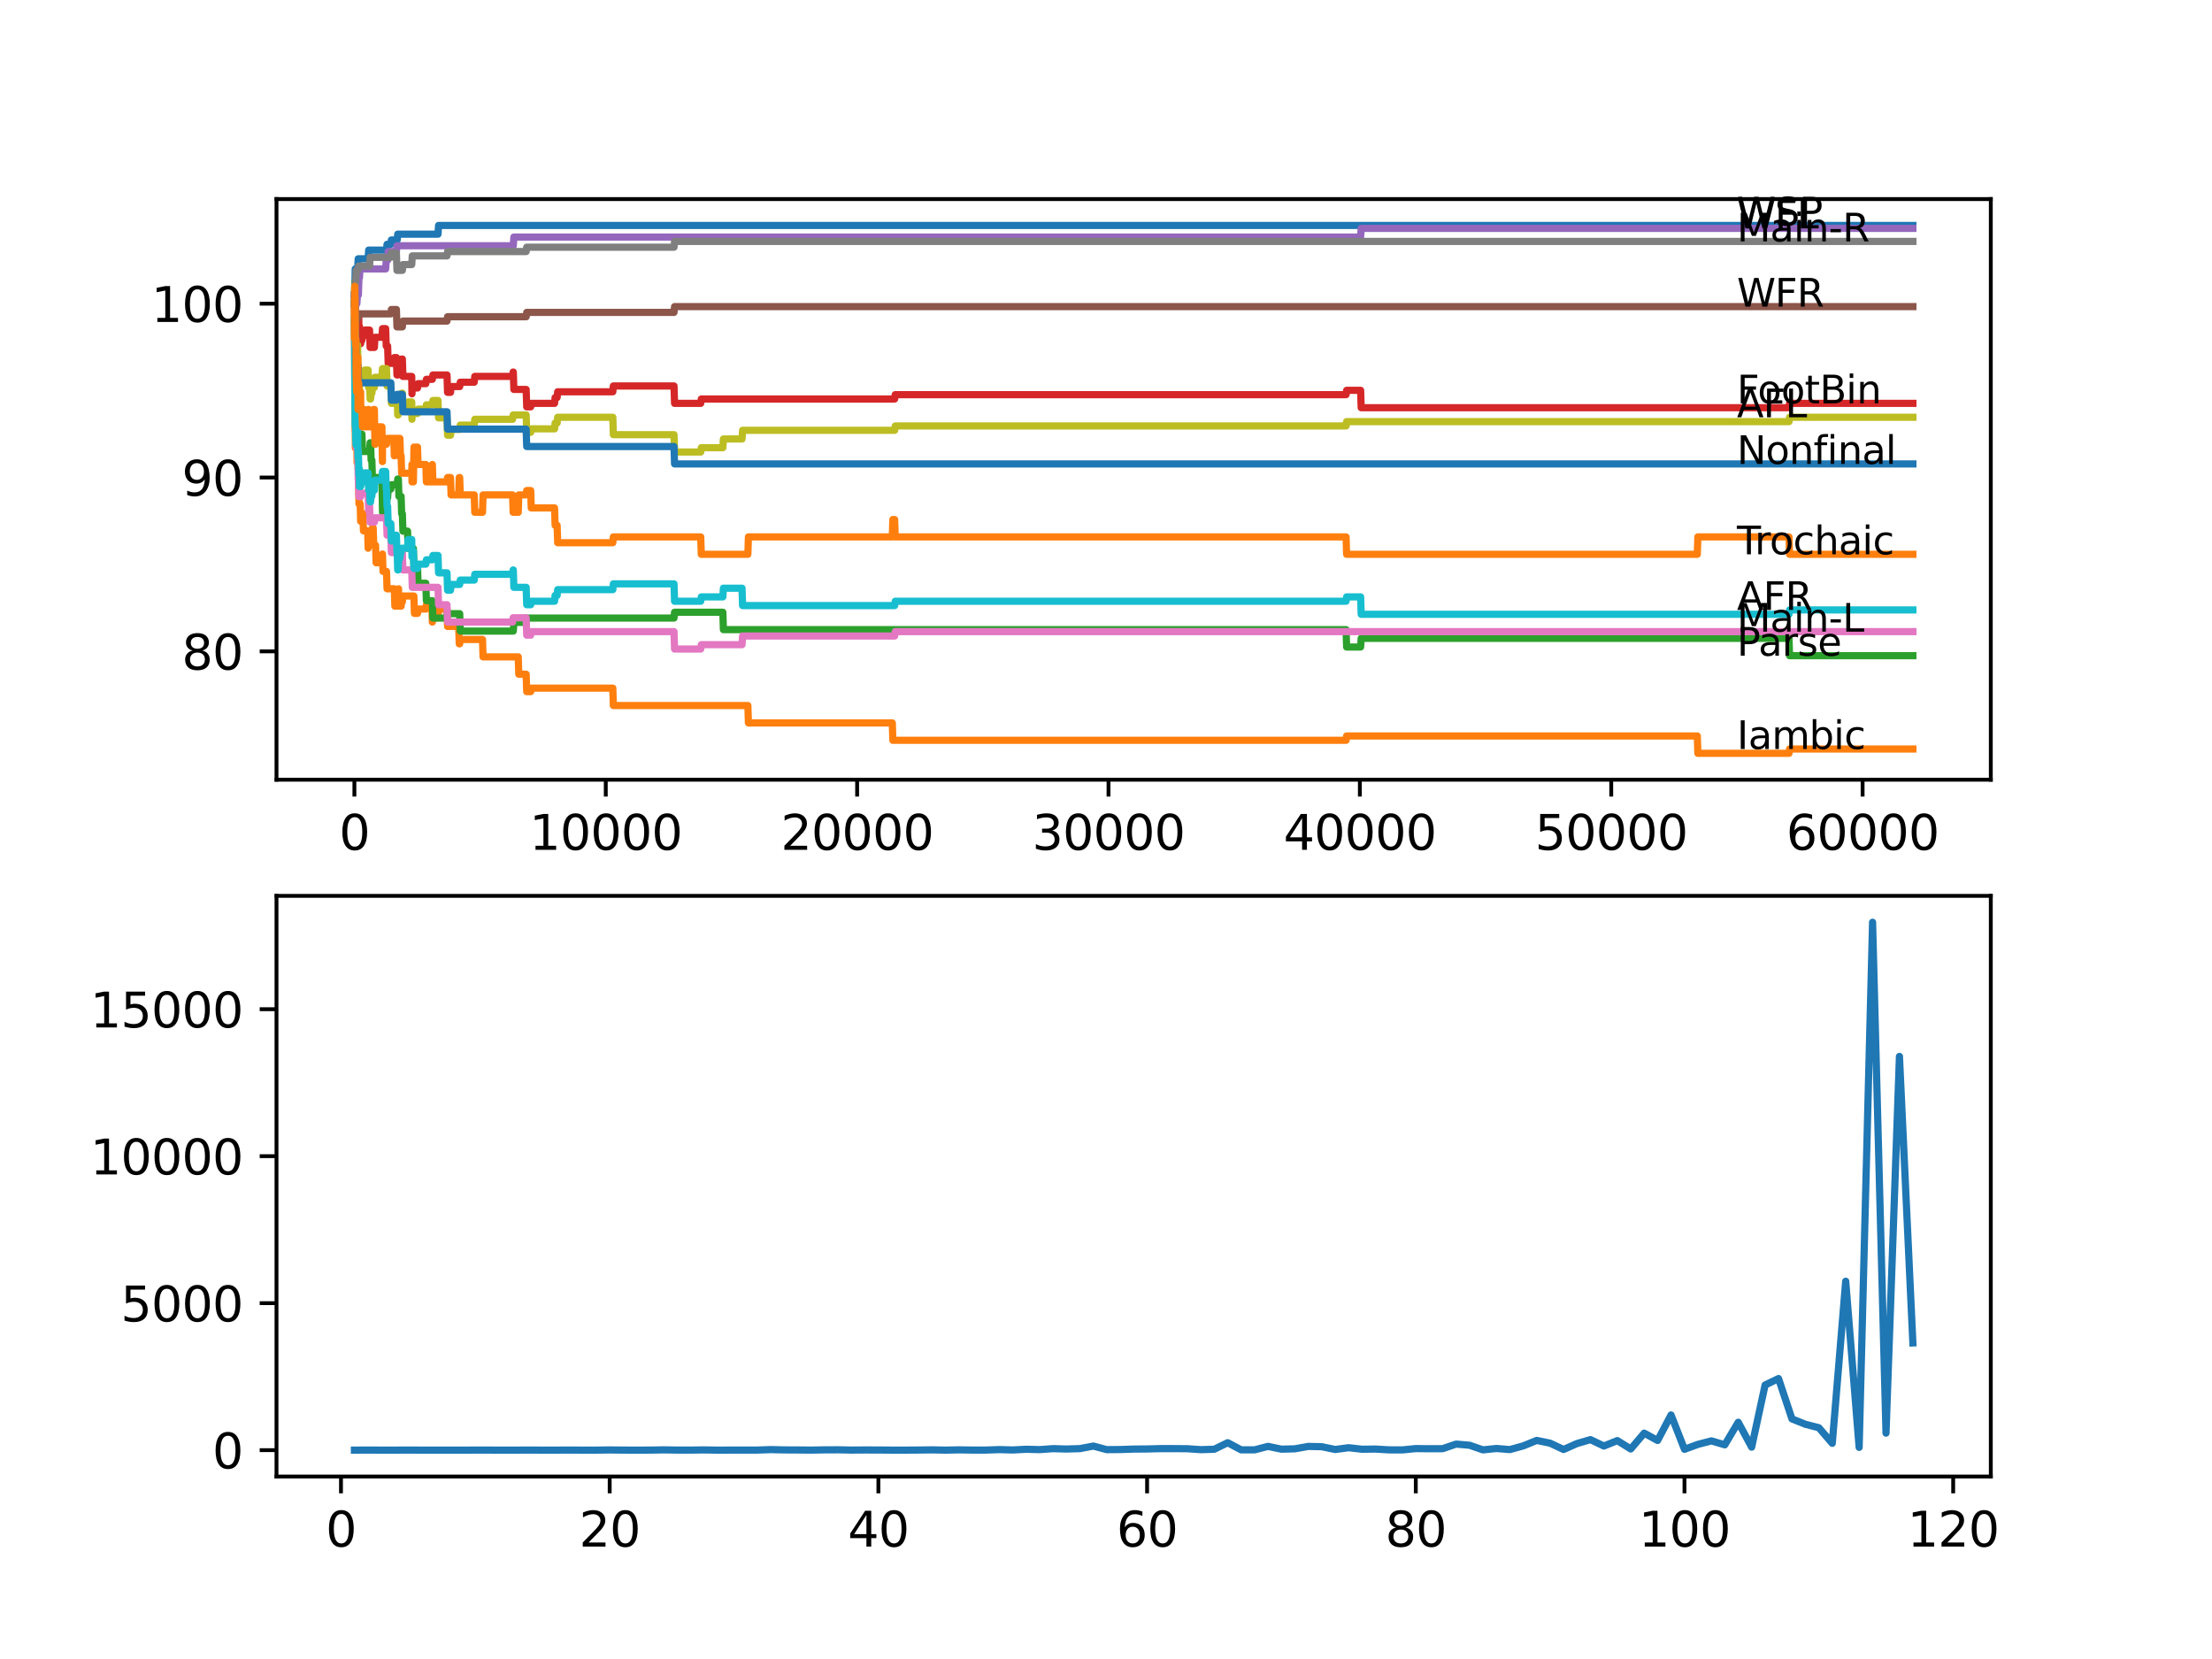 <?xml version="1.0" encoding="utf-8" standalone="no"?>
<!DOCTYPE svg PUBLIC "-//W3C//DTD SVG 1.1//EN"
  "http://www.w3.org/Graphics/SVG/1.1/DTD/svg11.dtd">
<svg xmlns:xlink="http://www.w3.org/1999/xlink" width="460.8pt" height="345.6pt" viewBox="0 0 460.8 345.6" xmlns="http://www.w3.org/2000/svg" version="1.1">
 <defs>
  <style type="text/css">*{stroke-linejoin: round; stroke-linecap: butt}</style>
 </defs>
 <g id="figure_1">
  <g id="patch_1">
   <path d="M 0 345.6 
L 460.8 345.6 
L 460.8 0 
L 0 0 
z
" style="fill: #ffffff"/>
  </g>
  <g id="axes_1">
   <g id="patch_2">
    <path d="M 57.6 162.432 
L 414.72 162.432 
L 414.72 41.472 
L 57.6 41.472 
z
" style="fill: #ffffff"/>
   </g>
   <g id="matplotlib.axis_1">
    <g id="xtick_1">
     <g id="line2d_1">
      <defs>
       <path id="mdbf4397e10" d="M 0 0 
L 0 3.5 
" style="stroke: #000000; stroke-width: 0.8"/>
      </defs>
      <g>
       <use xlink:href="#mdbf4397e10" x="73.827" y="162.432" style="stroke: #000000; stroke-width: 0.8"/>
      </g>
     </g>
     <g id="text_1">
      <!-- 0 -->
      <g transform="translate(70.646 177.03)scale(0.1 -0.1)">
       <defs>
        <path id="DejaVuSans-30" d="M 2034 4250 
Q 1547 4250 1301 3770 
Q 1056 3291 1056 2328 
Q 1056 1369 1301 889 
Q 1547 409 2034 409 
Q 2525 409 2770 889 
Q 3016 1369 3016 2328 
Q 3016 3291 2770 3770 
Q 2525 4250 2034 4250 
z
M 2034 4750 
Q 2819 4750 3233 4129 
Q 3647 3509 3647 2328 
Q 3647 1150 3233 529 
Q 2819 -91 2034 -91 
Q 1250 -91 836 529 
Q 422 1150 422 2328 
Q 422 3509 836 4129 
Q 1250 4750 2034 4750 
z
" transform="scale(0.016)"/>
       </defs>
       <use xlink:href="#DejaVuSans-30"/>
      </g>
     </g>
    </g>
    <g id="xtick_2">
     <g id="line2d_2">
      <g>
       <use xlink:href="#mdbf4397e10" x="126.192" y="162.432" style="stroke: #000000; stroke-width: 0.8"/>
      </g>
     </g>
     <g id="text_2">
      <!-- 10000 -->
      <g transform="translate(110.286 177.03)scale(0.1 -0.1)">
       <defs>
        <path id="DejaVuSans-31" d="M 794 531 
L 1825 531 
L 1825 4091 
L 703 3866 
L 703 4441 
L 1819 4666 
L 2450 4666 
L 2450 531 
L 3481 531 
L 3481 0 
L 794 0 
L 794 531 
z
" transform="scale(0.016)"/>
       </defs>
       <use xlink:href="#DejaVuSans-31"/>
       <use xlink:href="#DejaVuSans-30" x="63.623"/>
       <use xlink:href="#DejaVuSans-30" x="127.246"/>
       <use xlink:href="#DejaVuSans-30" x="190.869"/>
       <use xlink:href="#DejaVuSans-30" x="254.492"/>
      </g>
     </g>
    </g>
    <g id="xtick_3">
     <g id="line2d_3">
      <g>
       <use xlink:href="#mdbf4397e10" x="178.556" y="162.432" style="stroke: #000000; stroke-width: 0.8"/>
      </g>
     </g>
     <g id="text_3">
      <!-- 20000 -->
      <g transform="translate(162.65 177.03)scale(0.1 -0.1)">
       <defs>
        <path id="DejaVuSans-32" d="M 1228 531 
L 3431 531 
L 3431 0 
L 469 0 
L 469 531 
Q 828 903 1448 1529 
Q 2069 2156 2228 2338 
Q 2531 2678 2651 2914 
Q 2772 3150 2772 3378 
Q 2772 3750 2511 3984 
Q 2250 4219 1831 4219 
Q 1534 4219 1204 4116 
Q 875 4013 500 3803 
L 500 4441 
Q 881 4594 1212 4672 
Q 1544 4750 1819 4750 
Q 2544 4750 2975 4387 
Q 3406 4025 3406 3419 
Q 3406 3131 3298 2873 
Q 3191 2616 2906 2266 
Q 2828 2175 2409 1742 
Q 1991 1309 1228 531 
z
" transform="scale(0.016)"/>
       </defs>
       <use xlink:href="#DejaVuSans-32"/>
       <use xlink:href="#DejaVuSans-30" x="63.623"/>
       <use xlink:href="#DejaVuSans-30" x="127.246"/>
       <use xlink:href="#DejaVuSans-30" x="190.869"/>
       <use xlink:href="#DejaVuSans-30" x="254.492"/>
      </g>
     </g>
    </g>
    <g id="xtick_4">
     <g id="line2d_4">
      <g>
       <use xlink:href="#mdbf4397e10" x="230.921" y="162.432" style="stroke: #000000; stroke-width: 0.8"/>
      </g>
     </g>
     <g id="text_4">
      <!-- 30000 -->
      <g transform="translate(215.015 177.03)scale(0.1 -0.1)">
       <defs>
        <path id="DejaVuSans-33" d="M 2597 2516 
Q 3050 2419 3304 2112 
Q 3559 1806 3559 1356 
Q 3559 666 3084 287 
Q 2609 -91 1734 -91 
Q 1441 -91 1130 -33 
Q 819 25 488 141 
L 488 750 
Q 750 597 1062 519 
Q 1375 441 1716 441 
Q 2309 441 2620 675 
Q 2931 909 2931 1356 
Q 2931 1769 2642 2001 
Q 2353 2234 1838 2234 
L 1294 2234 
L 1294 2753 
L 1863 2753 
Q 2328 2753 2575 2939 
Q 2822 3125 2822 3475 
Q 2822 3834 2567 4026 
Q 2313 4219 1838 4219 
Q 1578 4219 1281 4162 
Q 984 4106 628 3988 
L 628 4550 
Q 988 4650 1302 4700 
Q 1616 4750 1894 4750 
Q 2613 4750 3031 4423 
Q 3450 4097 3450 3541 
Q 3450 3153 3228 2886 
Q 3006 2619 2597 2516 
z
" transform="scale(0.016)"/>
       </defs>
       <use xlink:href="#DejaVuSans-33"/>
       <use xlink:href="#DejaVuSans-30" x="63.623"/>
       <use xlink:href="#DejaVuSans-30" x="127.246"/>
       <use xlink:href="#DejaVuSans-30" x="190.869"/>
       <use xlink:href="#DejaVuSans-30" x="254.492"/>
      </g>
     </g>
    </g>
    <g id="xtick_5">
     <g id="line2d_5">
      <g>
       <use xlink:href="#mdbf4397e10" x="283.285" y="162.432" style="stroke: #000000; stroke-width: 0.8"/>
      </g>
     </g>
     <g id="text_5">
      <!-- 40000 -->
      <g transform="translate(267.379 177.03)scale(0.1 -0.1)">
       <defs>
        <path id="DejaVuSans-34" d="M 2419 4116 
L 825 1625 
L 2419 1625 
L 2419 4116 
z
M 2253 4666 
L 3047 4666 
L 3047 1625 
L 3713 1625 
L 3713 1100 
L 3047 1100 
L 3047 0 
L 2419 0 
L 2419 1100 
L 313 1100 
L 313 1709 
L 2253 4666 
z
" transform="scale(0.016)"/>
       </defs>
       <use xlink:href="#DejaVuSans-34"/>
       <use xlink:href="#DejaVuSans-30" x="63.623"/>
       <use xlink:href="#DejaVuSans-30" x="127.246"/>
       <use xlink:href="#DejaVuSans-30" x="190.869"/>
       <use xlink:href="#DejaVuSans-30" x="254.492"/>
      </g>
     </g>
    </g>
    <g id="xtick_6">
     <g id="line2d_6">
      <g>
       <use xlink:href="#mdbf4397e10" x="335.65" y="162.432" style="stroke: #000000; stroke-width: 0.8"/>
      </g>
     </g>
     <g id="text_6">
      <!-- 50000 -->
      <g transform="translate(319.744 177.03)scale(0.1 -0.1)">
       <defs>
        <path id="DejaVuSans-35" d="M 691 4666 
L 3169 4666 
L 3169 4134 
L 1269 4134 
L 1269 2991 
Q 1406 3038 1543 3061 
Q 1681 3084 1819 3084 
Q 2600 3084 3056 2656 
Q 3513 2228 3513 1497 
Q 3513 744 3044 326 
Q 2575 -91 1722 -91 
Q 1428 -91 1123 -41 
Q 819 9 494 109 
L 494 744 
Q 775 591 1075 516 
Q 1375 441 1709 441 
Q 2250 441 2565 725 
Q 2881 1009 2881 1497 
Q 2881 1984 2565 2268 
Q 2250 2553 1709 2553 
Q 1456 2553 1204 2497 
Q 953 2441 691 2322 
L 691 4666 
z
" transform="scale(0.016)"/>
       </defs>
       <use xlink:href="#DejaVuSans-35"/>
       <use xlink:href="#DejaVuSans-30" x="63.623"/>
       <use xlink:href="#DejaVuSans-30" x="127.246"/>
       <use xlink:href="#DejaVuSans-30" x="190.869"/>
       <use xlink:href="#DejaVuSans-30" x="254.492"/>
      </g>
     </g>
    </g>
    <g id="xtick_7">
     <g id="line2d_7">
      <g>
       <use xlink:href="#mdbf4397e10" x="388.014" y="162.432" style="stroke: #000000; stroke-width: 0.8"/>
      </g>
     </g>
     <g id="text_7">
      <!-- 60000 -->
      <g transform="translate(372.108 177.03)scale(0.1 -0.1)">
       <defs>
        <path id="DejaVuSans-36" d="M 2113 2584 
Q 1688 2584 1439 2293 
Q 1191 2003 1191 1497 
Q 1191 994 1439 701 
Q 1688 409 2113 409 
Q 2538 409 2786 701 
Q 3034 994 3034 1497 
Q 3034 2003 2786 2293 
Q 2538 2584 2113 2584 
z
M 3366 4563 
L 3366 3988 
Q 3128 4100 2886 4159 
Q 2644 4219 2406 4219 
Q 1781 4219 1451 3797 
Q 1122 3375 1075 2522 
Q 1259 2794 1537 2939 
Q 1816 3084 2150 3084 
Q 2853 3084 3261 2657 
Q 3669 2231 3669 1497 
Q 3669 778 3244 343 
Q 2819 -91 2113 -91 
Q 1303 -91 875 529 
Q 447 1150 447 2328 
Q 447 3434 972 4092 
Q 1497 4750 2381 4750 
Q 2619 4750 2861 4703 
Q 3103 4656 3366 4563 
z
" transform="scale(0.016)"/>
       </defs>
       <use xlink:href="#DejaVuSans-36"/>
       <use xlink:href="#DejaVuSans-30" x="63.623"/>
       <use xlink:href="#DejaVuSans-30" x="127.246"/>
       <use xlink:href="#DejaVuSans-30" x="190.869"/>
       <use xlink:href="#DejaVuSans-30" x="254.492"/>
      </g>
     </g>
    </g>
   </g>
   <g id="matplotlib.axis_2">
    <g id="ytick_1">
     <g id="line2d_8">
      <defs>
       <path id="m05705950f0" d="M 0 0 
L -3.5 0 
" style="stroke: #000000; stroke-width: 0.8"/>
      </defs>
      <g>
       <use xlink:href="#m05705950f0" x="57.6" y="135.689" style="stroke: #000000; stroke-width: 0.8"/>
      </g>
     </g>
     <g id="text_8">
      <!-- 80 -->
      <g transform="translate(37.875 139.489)scale(0.1 -0.1)">
       <defs>
        <path id="DejaVuSans-38" d="M 2034 2216 
Q 1584 2216 1326 1975 
Q 1069 1734 1069 1313 
Q 1069 891 1326 650 
Q 1584 409 2034 409 
Q 2484 409 2743 651 
Q 3003 894 3003 1313 
Q 3003 1734 2745 1975 
Q 2488 2216 2034 2216 
z
M 1403 2484 
Q 997 2584 770 2862 
Q 544 3141 544 3541 
Q 544 4100 942 4425 
Q 1341 4750 2034 4750 
Q 2731 4750 3128 4425 
Q 3525 4100 3525 3541 
Q 3525 3141 3298 2862 
Q 3072 2584 2669 2484 
Q 3125 2378 3379 2068 
Q 3634 1759 3634 1313 
Q 3634 634 3220 271 
Q 2806 -91 2034 -91 
Q 1263 -91 848 271 
Q 434 634 434 1313 
Q 434 1759 690 2068 
Q 947 2378 1403 2484 
z
M 1172 3481 
Q 1172 3119 1398 2916 
Q 1625 2713 2034 2713 
Q 2441 2713 2670 2916 
Q 2900 3119 2900 3481 
Q 2900 3844 2670 4047 
Q 2441 4250 2034 4250 
Q 1625 4250 1398 4047 
Q 1172 3844 1172 3481 
z
" transform="scale(0.016)"/>
       </defs>
       <use xlink:href="#DejaVuSans-38"/>
       <use xlink:href="#DejaVuSans-30" x="63.623"/>
      </g>
     </g>
    </g>
    <g id="ytick_2">
     <g id="line2d_9">
      <g>
       <use xlink:href="#m05705950f0" x="57.6" y="99.478" style="stroke: #000000; stroke-width: 0.8"/>
      </g>
     </g>
     <g id="text_9">
      <!-- 90 -->
      <g transform="translate(37.875 103.277)scale(0.1 -0.1)">
       <defs>
        <path id="DejaVuSans-39" d="M 703 97 
L 703 672 
Q 941 559 1184 500 
Q 1428 441 1663 441 
Q 2288 441 2617 861 
Q 2947 1281 2994 2138 
Q 2813 1869 2534 1725 
Q 2256 1581 1919 1581 
Q 1219 1581 811 2004 
Q 403 2428 403 3163 
Q 403 3881 828 4315 
Q 1253 4750 1959 4750 
Q 2769 4750 3195 4129 
Q 3622 3509 3622 2328 
Q 3622 1225 3098 567 
Q 2575 -91 1691 -91 
Q 1453 -91 1209 -44 
Q 966 3 703 97 
z
M 1959 2075 
Q 2384 2075 2632 2365 
Q 2881 2656 2881 3163 
Q 2881 3666 2632 3958 
Q 2384 4250 1959 4250 
Q 1534 4250 1286 3958 
Q 1038 3666 1038 3163 
Q 1038 2656 1286 2365 
Q 1534 2075 1959 2075 
z
" transform="scale(0.016)"/>
       </defs>
       <use xlink:href="#DejaVuSans-39"/>
       <use xlink:href="#DejaVuSans-30" x="63.623"/>
      </g>
     </g>
    </g>
    <g id="ytick_3">
     <g id="line2d_10">
      <g>
       <use xlink:href="#m05705950f0" x="57.6" y="63.266" style="stroke: #000000; stroke-width: 0.8"/>
      </g>
     </g>
     <g id="text_10">
      <!-- 100 -->
      <g transform="translate(31.512 67.065)scale(0.1 -0.1)">
       <use xlink:href="#DejaVuSans-31"/>
       <use xlink:href="#DejaVuSans-30" x="63.623"/>
       <use xlink:href="#DejaVuSans-30" x="127.246"/>
      </g>
     </g>
    </g>
   </g>
   <g id="line2d_11">
    <path d="M 73.833 63.266 
L 73.848 63.266 
L 74 56.023 
L 74.503 56.023 
L 74.618 53.911 
L 76.687 53.911 
L 76.802 52.1 
L 80.514 52.1 
L 80.63 50.893 
L 81.415 50.893 
L 81.53 49.988 
L 82.74 49.988 
L 82.855 48.781 
L 91.244 48.781 
L 91.359 46.97 
L 398.487 46.97 
L 398.487 46.97 
" clip-path="url(#p1f30b7b2d8)" style="fill: none; stroke: #1f77b4; stroke-width: 1.5; stroke-linecap: square"/>
   </g>
   <g id="line2d_12">
    <path d="M 73.833 66.887 
L 73.974 89.7 
L 74.016 89.7 
L 74.032 93.321 
L 74.126 91.209 
L 74.189 91.209 
L 74.304 89.097 
L 74.388 96.339 
L 74.419 95.434 
L 74.44 95.434 
L 74.519 93.02 
L 74.524 96.641 
L 74.545 96.641 
L 74.55 96.641 
L 74.608 94.106 
L 74.613 97.727 
L 74.655 97.727 
L 74.66 97.727 
L 74.781 104.97 
L 75.037 104.97 
L 75.131 108.591 
L 75.152 107.867 
L 75.398 107.867 
L 75.514 106.961 
L 75.597 106.961 
L 75.713 110.583 
L 76.598 110.583 
L 76.687 114.204 
L 76.708 112.393 
L 77.195 112.393 
L 77.31 111.186 
L 77.467 111.186 
L 77.582 109.979 
L 77.739 109.979 
L 77.854 113.6 
L 78.237 113.6 
L 78.352 117.221 
L 79.561 117.221 
L 79.671 115.411 
L 79.787 119.032 
L 80.514 119.032 
L 80.63 122.653 
L 82.143 122.653 
L 82.258 126.274 
L 82.578 126.274 
L 82.693 125.067 
L 82.74 125.067 
L 82.855 123.86 
L 82.986 123.86 
L 83.028 122.653 
L 83.033 126.274 
L 83.086 126.274 
L 83.557 126.274 
L 83.672 125.369 
L 83.819 125.369 
L 83.934 124.162 
L 86.217 124.162 
L 86.332 127.783 
L 86.976 127.783 
L 87.091 126.878 
L 88.709 126.878 
L 88.825 125.973 
L 89.951 125.973 
L 90.066 129.594 
L 90.181 128.688 
L 91.244 128.688 
L 91.359 126.878 
L 93.119 126.878 
L 93.234 130.499 
L 95.554 130.499 
L 95.669 134.12 
L 95.763 134.12 
L 95.878 133.215 
L 100.512 133.215 
L 100.628 136.836 
L 107.959 136.836 
L 108.074 140.457 
L 109.608 140.457 
L 109.723 144.079 
L 110.556 144.079 
L 110.671 143.354 
L 127.658 143.354 
L 127.773 146.976 
L 155.794 146.976 
L 155.909 150.597 
L 185.882 150.597 
L 185.997 154.218 
L 280.411 154.218 
L 280.526 153.313 
L 353.579 153.313 
L 353.695 156.934 
L 372.682 156.934 
L 372.797 156.029 
L 398.487 156.029 
L 398.487 156.029 
" clip-path="url(#p1f30b7b2d8)" style="fill: none; stroke: #ff7f0e; stroke-width: 1.5; stroke-linecap: square"/>
   </g>
   <g id="line2d_13">
    <path d="M 73.833 61.455 
L 73.848 61.455 
L 73.917 58.739 
L 73.932 65.981 
L 73.948 65.981 
L 74.016 63.266 
L 74.037 68.697 
L 74.042 68.697 
L 74.163 78.354 
L 74.189 77.147 
L 74.21 84.389 
L 74.246 84.389 
L 74.346 84.389 
L 74.388 82.579 
L 74.393 86.2 
L 74.44 86.2 
L 74.555 92.235 
L 74.88 92.235 
L 74.995 90.425 
L 75.398 90.425 
L 75.514 94.046 
L 76.985 94.046 
L 77.1 92.235 
L 77.195 92.235 
L 77.31 95.856 
L 77.467 95.856 
L 77.582 99.478 
L 79.561 99.478 
L 79.682 106.72 
L 80.342 106.72 
L 80.457 104.909 
L 80.514 104.909 
L 80.63 103.702 
L 80.75 103.702 
L 80.865 101.892 
L 81.415 101.892 
L 81.53 100.986 
L 82.74 100.986 
L 82.855 99.779 
L 82.986 99.779 
L 83.101 103.4 
L 83.557 103.4 
L 83.672 107.022 
L 83.819 107.022 
L 83.934 110.643 
L 84.897 110.643 
L 85.013 114.264 
L 86.117 114.264 
L 86.233 117.885 
L 86.976 117.885 
L 87.091 121.506 
L 88.709 121.506 
L 88.825 125.128 
L 90.066 125.128 
L 90.181 128.749 
L 93.119 128.749 
L 93.234 127.844 
L 95.763 127.844 
L 95.878 131.465 
L 106.932 131.465 
L 107.048 129.654 
L 109.608 129.654 
L 109.723 128.749 
L 140.409 128.749 
L 140.524 127.542 
L 150.583 127.542 
L 150.699 131.163 
L 280.411 131.163 
L 280.526 134.784 
L 283.443 134.784 
L 283.558 132.974 
L 372.682 132.974 
L 372.797 136.595 
L 398.487 136.595 
L 398.487 136.595 
" clip-path="url(#p1f30b7b2d8)" style="fill: none; stroke: #2ca02c; stroke-width: 1.5; stroke-linecap: square"/>
   </g>
   <g id="line2d_14">
    <path d="M 73.833 63.266 
L 73.948 60.55 
L 74.042 66.585 
L 74.063 65.378 
L 74.095 65.378 
L 74.168 71.413 
L 74.205 68.094 
L 74.346 68.094 
L 74.388 71.715 
L 74.456 70.81 
L 74.55 70.81 
L 74.681 66.766 
L 74.733 66.766 
L 74.749 65.559 
L 74.754 69.18 
L 74.833 69.18 
L 74.849 69.18 
L 74.88 67.973 
L 74.885 71.594 
L 74.948 71.594 
L 75.131 71.594 
L 75.247 70.87 
L 75.398 70.87 
L 75.514 69.965 
L 75.87 69.965 
L 75.985 68.758 
L 76.985 68.758 
L 77.1 72.379 
L 77.99 72.379 
L 78.111 70.267 
L 79.561 70.267 
L 79.682 68.456 
L 80.342 68.456 
L 80.457 72.077 
L 80.75 72.077 
L 80.865 75.698 
L 82.028 75.698 
L 82.143 74.491 
L 82.578 74.491 
L 82.693 78.112 
L 82.934 78.112 
L 83.049 76.905 
L 83.305 76.905 
L 83.421 75.698 
L 83.557 75.698 
L 83.672 74.793 
L 83.819 74.793 
L 83.934 78.414 
L 85.772 78.414 
L 85.819 82.035 
L 85.882 80.828 
L 86.976 80.828 
L 87.091 79.923 
L 88.709 79.923 
L 88.825 79.018 
L 90.066 79.018 
L 90.181 78.112 
L 93.119 78.112 
L 93.234 81.734 
L 93.852 81.734 
L 93.967 80.527 
L 95.763 80.527 
L 95.878 79.621 
L 98.79 79.621 
L 98.905 78.414 
L 106.78 78.414 
L 106.896 77.509 
L 106.932 77.509 
L 107.048 81.13 
L 109.608 81.13 
L 109.723 84.751 
L 110.556 84.751 
L 110.671 84.027 
L 115.525 84.027 
L 115.641 82.82 
L 116.059 82.82 
L 116.175 81.613 
L 127.658 81.613 
L 127.773 80.406 
L 140.409 80.406 
L 140.524 84.027 
L 145.975 84.027 
L 146.09 83.122 
L 186.374 83.122 
L 186.49 82.216 
L 280.411 82.216 
L 280.526 81.311 
L 283.443 81.311 
L 283.558 84.932 
L 372.682 84.932 
L 372.797 84.027 
L 398.487 84.027 
L 398.487 84.027 
" clip-path="url(#p1f30b7b2d8)" style="fill: none; stroke: #d62728; stroke-width: 1.5; stroke-linecap: square"/>
   </g>
   <g id="line2d_15">
    <path d="M 73.833 61.455 
L 73.875 61.455 
L 73.969 66.887 
L 73.99 65.076 
L 74.026 65.076 
L 74.142 63.266 
L 74.346 63.266 
L 74.461 61.455 
L 74.66 61.455 
L 74.781 57.834 
L 74.88 57.834 
L 74.995 56.023 
L 80.342 56.023 
L 80.457 54.213 
L 80.75 54.213 
L 80.865 52.402 
L 82.578 52.402 
L 82.693 51.195 
L 106.932 51.195 
L 107.048 49.384 
L 283.443 49.384 
L 283.558 47.574 
L 398.487 47.574 
L 398.487 47.574 
" clip-path="url(#p1f30b7b2d8)" style="fill: none; stroke: #9467bd; stroke-width: 1.5; stroke-linecap: square"/>
   </g>
   <g id="line2d_16">
    <path d="M 73.833 63.266 
L 73.89 63.266 
L 73.917 62.36 
L 73.932 68.697 
L 73.969 68.697 
L 74.095 68.697 
L 74.215 66.283 
L 74.582 66.283 
L 74.697 65.378 
L 81.415 65.378 
L 81.53 64.473 
L 82.578 64.473 
L 82.693 68.094 
L 83.819 68.094 
L 83.934 66.887 
L 93.119 66.887 
L 93.234 65.981 
L 109.608 65.981 
L 109.723 65.076 
L 140.409 65.076 
L 140.524 63.869 
L 398.487 63.869 
L 398.487 63.869 
" clip-path="url(#p1f30b7b2d8)" style="fill: none; stroke: #8c564b; stroke-width: 1.5; stroke-linecap: square"/>
   </g>
   <g id="line2d_17">
    <path d="M 73.833 63.266 
L 73.964 79.742 
L 73.974 79.742 
L 74.032 83.363 
L 74.084 82.458 
L 74.095 82.458 
L 74.22 93.321 
L 74.503 93.321 
L 74.623 99.84 
L 74.66 99.84 
L 74.775 103.461 
L 75.131 103.461 
L 75.247 102.737 
L 76.687 102.737 
L 76.797 106.358 
L 76.912 105.151 
L 76.985 105.151 
L 77.1 108.772 
L 77.99 108.772 
L 78.106 107.867 
L 80.514 107.867 
L 80.63 111.488 
L 81.415 111.488 
L 81.53 115.109 
L 83.819 115.109 
L 83.934 118.73 
L 85.772 118.73 
L 85.887 122.351 
L 91.244 122.351 
L 91.359 125.973 
L 93.119 125.973 
L 93.234 129.594 
L 106.78 129.594 
L 106.896 128.688 
L 109.608 128.688 
L 109.723 132.31 
L 110.556 132.31 
L 110.671 131.585 
L 140.409 131.585 
L 140.524 135.207 
L 145.975 135.207 
L 146.09 134.301 
L 154.579 134.301 
L 154.694 132.491 
L 186.374 132.491 
L 186.49 131.585 
L 398.487 131.585 
L 398.487 131.585 
" clip-path="url(#p1f30b7b2d8)" style="fill: none; stroke: #e377c2; stroke-width: 1.5; stroke-linecap: square"/>
   </g>
   <g id="line2d_18">
    <path d="M 73.833 63.266 
L 73.917 60.55 
L 73.922 64.171 
L 73.927 63.266 
L 73.943 66.887 
L 73.979 58.739 
L 74.026 58.739 
L 74.095 58.739 
L 74.215 56.325 
L 74.582 56.325 
L 74.697 55.42 
L 76.985 55.42 
L 77.1 53.609 
L 81.415 53.609 
L 81.53 52.704 
L 82.578 52.704 
L 82.693 56.325 
L 83.819 56.325 
L 83.934 55.118 
L 85.772 55.118 
L 85.887 53.307 
L 93.119 53.307 
L 93.234 52.402 
L 109.608 52.402 
L 109.723 51.497 
L 140.409 51.497 
L 140.524 50.29 
L 398.487 50.29 
L 398.487 50.29 
" clip-path="url(#p1f30b7b2d8)" style="fill: none; stroke: #7f7f7f; stroke-width: 1.5; stroke-linecap: square"/>
   </g>
   <g id="line2d_19">
    <path d="M 73.833 63.266 
L 73.848 62.36 
L 73.864 69.603 
L 73.89 68.697 
L 73.979 77.026 
L 74.011 75.819 
L 74.016 75.819 
L 74.095 72.5 
L 74.1 76.121 
L 74.126 74.914 
L 74.163 74.914 
L 74.168 78.535 
L 74.21 74.008 
L 74.267 74.008 
L 74.388 74.008 
L 74.503 71.896 
L 74.587 77.509 
L 74.618 76.302 
L 74.66 76.302 
L 74.775 81.13 
L 74.849 81.13 
L 74.964 79.923 
L 75.131 79.923 
L 75.247 79.199 
L 75.398 79.199 
L 75.514 78.294 
L 75.87 78.294 
L 75.985 77.086 
L 76.687 77.086 
L 76.797 80.708 
L 76.912 79.501 
L 76.985 79.501 
L 77.1 83.122 
L 77.195 83.122 
L 77.31 81.915 
L 77.467 81.915 
L 77.582 80.708 
L 77.99 80.708 
L 78.111 78.595 
L 79.561 78.595 
L 79.682 76.785 
L 80.514 76.785 
L 80.63 80.406 
L 81.415 80.406 
L 81.53 84.027 
L 82.028 84.027 
L 82.143 82.82 
L 82.74 82.82 
L 82.855 86.441 
L 82.934 86.441 
L 83.054 84.027 
L 83.305 84.027 
L 83.421 82.82 
L 83.557 82.82 
L 83.672 81.915 
L 83.819 81.915 
L 83.934 85.536 
L 84.897 85.536 
L 85.013 83.725 
L 85.772 83.725 
L 85.819 87.347 
L 85.882 86.139 
L 86.976 86.139 
L 87.091 85.234 
L 88.709 85.234 
L 88.825 84.329 
L 90.066 84.329 
L 90.181 83.424 
L 91.244 83.424 
L 91.359 87.045 
L 93.119 87.045 
L 93.234 90.666 
L 93.852 90.666 
L 93.967 89.459 
L 95.763 89.459 
L 95.878 88.554 
L 98.79 88.554 
L 98.905 87.347 
L 106.78 87.347 
L 106.896 86.441 
L 109.608 86.441 
L 109.723 90.062 
L 110.556 90.062 
L 110.671 89.338 
L 115.525 89.338 
L 115.641 88.131 
L 116.059 88.131 
L 116.175 86.924 
L 127.658 86.924 
L 127.773 90.545 
L 140.409 90.545 
L 140.524 94.166 
L 145.975 94.166 
L 146.09 93.261 
L 150.583 93.261 
L 150.699 91.451 
L 154.579 91.451 
L 154.694 89.64 
L 186.374 89.64 
L 186.49 88.735 
L 280.411 88.735 
L 280.526 87.829 
L 372.682 87.829 
L 372.797 86.924 
L 398.487 86.924 
L 398.487 86.924 
" clip-path="url(#p1f30b7b2d8)" style="fill: none; stroke: #bcbd22; stroke-width: 1.5; stroke-linecap: square"/>
   </g>
   <g id="line2d_20">
    <path d="M 73.833 66.887 
L 73.848 65.981 
L 73.89 75.94 
L 73.979 88.795 
L 74.016 87.588 
L 74.026 86.381 
L 74.1 91.511 
L 74.105 91.511 
L 74.11 91.511 
L 74.168 92.718 
L 74.231 88.191 
L 74.346 88.191 
L 74.388 91.813 
L 74.456 89.7 
L 74.503 89.7 
L 74.587 95.313 
L 74.618 94.106 
L 74.66 94.106 
L 74.775 98.934 
L 74.849 98.934 
L 74.88 97.727 
L 74.885 101.348 
L 74.948 101.348 
L 75.131 101.348 
L 75.247 100.624 
L 75.398 100.624 
L 75.514 99.719 
L 75.87 99.719 
L 75.985 98.512 
L 76.687 98.512 
L 76.797 102.133 
L 76.912 100.926 
L 76.985 100.926 
L 77.1 104.547 
L 77.195 104.547 
L 77.31 103.34 
L 77.467 103.34 
L 77.582 102.133 
L 77.99 102.133 
L 78.111 100.021 
L 79.561 100.021 
L 79.682 98.21 
L 80.342 98.21 
L 80.457 101.831 
L 80.514 101.831 
L 80.63 105.452 
L 80.75 105.452 
L 80.865 109.074 
L 81.415 109.074 
L 81.53 112.695 
L 82.028 112.695 
L 82.143 111.488 
L 82.578 111.488 
L 82.693 115.109 
L 82.74 115.109 
L 82.855 118.73 
L 82.934 118.73 
L 83.054 116.316 
L 83.305 116.316 
L 83.421 115.109 
L 83.557 115.109 
L 83.672 114.204 
L 84.897 114.204 
L 85.013 112.393 
L 85.772 112.393 
L 85.819 116.014 
L 85.882 114.807 
L 86.117 114.807 
L 86.233 118.428 
L 86.976 118.428 
L 87.091 117.523 
L 88.709 117.523 
L 88.825 116.618 
L 90.066 116.618 
L 90.181 115.713 
L 91.244 115.713 
L 91.359 119.334 
L 93.119 119.334 
L 93.234 122.955 
L 93.852 122.955 
L 93.967 121.748 
L 95.763 121.748 
L 95.878 120.843 
L 98.79 120.843 
L 98.905 119.636 
L 106.78 119.636 
L 106.896 118.73 
L 106.932 118.73 
L 107.048 122.351 
L 109.608 122.351 
L 109.723 125.973 
L 110.556 125.973 
L 110.671 125.248 
L 115.525 125.248 
L 115.641 124.041 
L 116.059 124.041 
L 116.175 122.834 
L 127.658 122.834 
L 127.773 121.627 
L 140.409 121.627 
L 140.524 125.248 
L 145.975 125.248 
L 146.09 124.343 
L 150.583 124.343 
L 150.699 122.532 
L 154.579 122.532 
L 154.694 126.154 
L 186.374 126.154 
L 186.49 125.248 
L 280.411 125.248 
L 280.526 124.343 
L 283.443 124.343 
L 283.558 127.964 
L 372.682 127.964 
L 372.797 127.059 
L 398.487 127.059 
L 398.487 127.059 
" clip-path="url(#p1f30b7b2d8)" style="fill: none; stroke: #17becf; stroke-width: 1.5; stroke-linecap: square"/>
   </g>
   <g id="line2d_21">
    <path d="M 73.833 63.266 
L 73.89 63.266 
L 73.927 69.784 
L 74.006 68.878 
L 74.095 68.878 
L 74.215 76.121 
L 74.582 76.121 
L 74.697 79.742 
L 81.415 79.742 
L 81.53 83.363 
L 82.578 83.363 
L 82.693 82.156 
L 83.819 82.156 
L 83.934 85.777 
L 93.119 85.777 
L 93.234 89.399 
L 109.608 89.399 
L 109.723 93.02 
L 140.409 93.02 
L 140.524 96.641 
L 398.487 96.641 
L 398.487 96.641 
" clip-path="url(#p1f30b7b2d8)" style="fill: none; stroke: #1f77b4; stroke-width: 1.5; stroke-linecap: square"/>
   </g>
   <g id="line2d_22">
    <path d="M 73.833 63.266 
L 73.854 70.508 
L 73.901 59.644 
L 73.937 62.36 
L 73.953 62.36 
L 74.074 72.017 
L 74.121 72.017 
L 74.168 70.81 
L 74.184 78.052 
L 74.189 78.052 
L 74.304 81.673 
L 74.388 74.431 
L 74.419 78.052 
L 74.519 78.052 
L 74.55 74.431 
L 74.592 85.295 
L 74.623 81.673 
L 74.66 81.673 
L 74.733 79.863 
L 74.671 83.484 
L 74.77 81.673 
L 74.849 81.673 
L 74.964 85.295 
L 75.037 85.295 
L 75.131 81.673 
L 75.147 85.295 
L 75.398 85.295 
L 75.514 88.916 
L 75.597 88.916 
L 75.713 85.295 
L 75.87 85.295 
L 75.985 88.916 
L 76.598 88.916 
L 76.713 85.295 
L 76.797 85.295 
L 76.912 88.916 
L 77.739 88.916 
L 77.854 85.295 
L 77.99 85.295 
L 78.111 92.537 
L 78.237 92.537 
L 78.352 88.916 
L 79.561 88.916 
L 79.671 96.158 
L 79.677 92.537 
L 80.514 92.537 
L 80.63 91.33 
L 82.028 91.33 
L 82.143 94.951 
L 82.258 91.33 
L 82.934 91.33 
L 83.028 94.951 
L 83.044 91.33 
L 83.305 91.33 
L 83.421 94.951 
L 83.557 94.951 
L 83.672 98.572 
L 85.772 98.572 
L 85.819 96.762 
L 85.824 100.383 
L 85.877 100.383 
L 86.117 100.383 
L 86.238 93.14 
L 86.976 93.14 
L 87.091 96.762 
L 88.709 96.762 
L 88.825 100.383 
L 89.951 100.383 
L 90.066 96.762 
L 90.181 100.383 
L 93.119 100.383 
L 93.234 99.478 
L 93.852 99.478 
L 93.967 103.099 
L 95.554 103.099 
L 95.669 99.478 
L 95.763 99.478 
L 95.878 103.099 
L 98.79 103.099 
L 98.905 106.72 
L 100.512 106.72 
L 100.628 103.099 
L 106.78 103.099 
L 106.896 106.72 
L 107.959 106.72 
L 108.074 103.099 
L 109.608 103.099 
L 109.723 102.193 
L 110.556 102.193 
L 110.671 105.815 
L 115.525 105.815 
L 115.641 109.436 
L 116.059 109.436 
L 116.175 113.057 
L 127.658 113.057 
L 127.773 111.85 
L 145.975 111.85 
L 146.09 115.471 
L 155.794 115.471 
L 155.909 111.85 
L 185.882 111.85 
L 185.997 108.229 
L 186.374 108.229 
L 186.49 111.85 
L 280.411 111.85 
L 280.526 115.471 
L 353.579 115.471 
L 353.695 111.85 
L 372.682 111.85 
L 372.797 115.471 
L 398.487 115.471 
L 398.487 115.471 
" clip-path="url(#p1f30b7b2d8)" style="fill: none; stroke: #ff7f0e; stroke-width: 1.5; stroke-linecap: square"/>
   </g>
   <g id="patch_3">
    <path d="M 57.6 162.432 
L 57.6 41.472 
" style="fill: none; stroke: #000000; stroke-width: 0.8; stroke-linejoin: miter; stroke-linecap: square"/>
   </g>
   <g id="patch_4">
    <path d="M 414.72 162.432 
L 414.72 41.472 
" style="fill: none; stroke: #000000; stroke-width: 0.8; stroke-linejoin: miter; stroke-linecap: square"/>
   </g>
   <g id="patch_5">
    <path d="M 57.6 162.432 
L 414.72 162.432 
" style="fill: none; stroke: #000000; stroke-width: 0.8; stroke-linejoin: miter; stroke-linecap: square"/>
   </g>
   <g id="patch_6">
    <path d="M 57.6 41.472 
L 414.72 41.472 
" style="fill: none; stroke: #000000; stroke-width: 0.8; stroke-linejoin: miter; stroke-linecap: square"/>
   </g>
   <g id="text_11">
    <!-- WSP -->
    <g transform="translate(361.832 46.97)scale(0.08 -0.08)">
     <defs>
      <path id="DejaVuSans-57" d="M 213 4666 
L 850 4666 
L 1831 722 
L 2809 4666 
L 3519 4666 
L 4500 722 
L 5478 4666 
L 6119 4666 
L 4947 0 
L 4153 0 
L 3169 4050 
L 2175 0 
L 1381 0 
L 213 4666 
z
" transform="scale(0.016)"/>
      <path id="DejaVuSans-53" d="M 3425 4513 
L 3425 3897 
Q 3066 4069 2747 4153 
Q 2428 4238 2131 4238 
Q 1616 4238 1336 4038 
Q 1056 3838 1056 3469 
Q 1056 3159 1242 3001 
Q 1428 2844 1947 2747 
L 2328 2669 
Q 3034 2534 3370 2195 
Q 3706 1856 3706 1288 
Q 3706 609 3251 259 
Q 2797 -91 1919 -91 
Q 1588 -91 1214 -16 
Q 841 59 441 206 
L 441 856 
Q 825 641 1194 531 
Q 1563 422 1919 422 
Q 2459 422 2753 634 
Q 3047 847 3047 1241 
Q 3047 1584 2836 1778 
Q 2625 1972 2144 2069 
L 1759 2144 
Q 1053 2284 737 2584 
Q 422 2884 422 3419 
Q 422 4038 858 4394 
Q 1294 4750 2059 4750 
Q 2388 4750 2728 4690 
Q 3069 4631 3425 4513 
z
" transform="scale(0.016)"/>
      <path id="DejaVuSans-50" d="M 1259 4147 
L 1259 2394 
L 2053 2394 
Q 2494 2394 2734 2622 
Q 2975 2850 2975 3272 
Q 2975 3691 2734 3919 
Q 2494 4147 2053 4147 
L 1259 4147 
z
M 628 4666 
L 2053 4666 
Q 2838 4666 3239 4311 
Q 3641 3956 3641 3272 
Q 3641 2581 3239 2228 
Q 2838 1875 2053 1875 
L 1259 1875 
L 1259 0 
L 628 0 
L 628 4666 
z
" transform="scale(0.016)"/>
     </defs>
     <use xlink:href="#DejaVuSans-57"/>
     <use xlink:href="#DejaVuSans-53" x="98.877"/>
     <use xlink:href="#DejaVuSans-50" x="162.354"/>
    </g>
   </g>
   <g id="text_12">
    <!-- Iambic -->
    <g transform="translate(361.832 156.029)scale(0.08 -0.08)">
     <defs>
      <path id="DejaVuSans-49" d="M 628 4666 
L 1259 4666 
L 1259 0 
L 628 0 
L 628 4666 
z
" transform="scale(0.016)"/>
      <path id="DejaVuSans-61" d="M 2194 1759 
Q 1497 1759 1228 1600 
Q 959 1441 959 1056 
Q 959 750 1161 570 
Q 1363 391 1709 391 
Q 2188 391 2477 730 
Q 2766 1069 2766 1631 
L 2766 1759 
L 2194 1759 
z
M 3341 1997 
L 3341 0 
L 2766 0 
L 2766 531 
Q 2569 213 2275 61 
Q 1981 -91 1556 -91 
Q 1019 -91 701 211 
Q 384 513 384 1019 
Q 384 1609 779 1909 
Q 1175 2209 1959 2209 
L 2766 2209 
L 2766 2266 
Q 2766 2663 2505 2880 
Q 2244 3097 1772 3097 
Q 1472 3097 1187 3025 
Q 903 2953 641 2809 
L 641 3341 
Q 956 3463 1253 3523 
Q 1550 3584 1831 3584 
Q 2591 3584 2966 3190 
Q 3341 2797 3341 1997 
z
" transform="scale(0.016)"/>
      <path id="DejaVuSans-6d" d="M 3328 2828 
Q 3544 3216 3844 3400 
Q 4144 3584 4550 3584 
Q 5097 3584 5394 3201 
Q 5691 2819 5691 2113 
L 5691 0 
L 5113 0 
L 5113 2094 
Q 5113 2597 4934 2840 
Q 4756 3084 4391 3084 
Q 3944 3084 3684 2787 
Q 3425 2491 3425 1978 
L 3425 0 
L 2847 0 
L 2847 2094 
Q 2847 2600 2669 2842 
Q 2491 3084 2119 3084 
Q 1678 3084 1418 2786 
Q 1159 2488 1159 1978 
L 1159 0 
L 581 0 
L 581 3500 
L 1159 3500 
L 1159 2956 
Q 1356 3278 1631 3431 
Q 1906 3584 2284 3584 
Q 2666 3584 2933 3390 
Q 3200 3197 3328 2828 
z
" transform="scale(0.016)"/>
      <path id="DejaVuSans-62" d="M 3116 1747 
Q 3116 2381 2855 2742 
Q 2594 3103 2138 3103 
Q 1681 3103 1420 2742 
Q 1159 2381 1159 1747 
Q 1159 1113 1420 752 
Q 1681 391 2138 391 
Q 2594 391 2855 752 
Q 3116 1113 3116 1747 
z
M 1159 2969 
Q 1341 3281 1617 3432 
Q 1894 3584 2278 3584 
Q 2916 3584 3314 3078 
Q 3713 2572 3713 1747 
Q 3713 922 3314 415 
Q 2916 -91 2278 -91 
Q 1894 -91 1617 61 
Q 1341 213 1159 525 
L 1159 0 
L 581 0 
L 581 4863 
L 1159 4863 
L 1159 2969 
z
" transform="scale(0.016)"/>
      <path id="DejaVuSans-69" d="M 603 3500 
L 1178 3500 
L 1178 0 
L 603 0 
L 603 3500 
z
M 603 4863 
L 1178 4863 
L 1178 4134 
L 603 4134 
L 603 4863 
z
" transform="scale(0.016)"/>
      <path id="DejaVuSans-63" d="M 3122 3366 
L 3122 2828 
Q 2878 2963 2633 3030 
Q 2388 3097 2138 3097 
Q 1578 3097 1268 2742 
Q 959 2388 959 1747 
Q 959 1106 1268 751 
Q 1578 397 2138 397 
Q 2388 397 2633 464 
Q 2878 531 3122 666 
L 3122 134 
Q 2881 22 2623 -34 
Q 2366 -91 2075 -91 
Q 1284 -91 818 406 
Q 353 903 353 1747 
Q 353 2603 823 3093 
Q 1294 3584 2113 3584 
Q 2378 3584 2631 3529 
Q 2884 3475 3122 3366 
z
" transform="scale(0.016)"/>
     </defs>
     <use xlink:href="#DejaVuSans-49"/>
     <use xlink:href="#DejaVuSans-61" x="29.492"/>
     <use xlink:href="#DejaVuSans-6d" x="90.771"/>
     <use xlink:href="#DejaVuSans-62" x="188.184"/>
     <use xlink:href="#DejaVuSans-69" x="251.66"/>
     <use xlink:href="#DejaVuSans-63" x="279.443"/>
    </g>
   </g>
   <g id="text_13">
    <!-- Parse -->
    <g transform="translate(361.832 136.595)scale(0.08 -0.08)">
     <defs>
      <path id="DejaVuSans-72" d="M 2631 2963 
Q 2534 3019 2420 3045 
Q 2306 3072 2169 3072 
Q 1681 3072 1420 2755 
Q 1159 2438 1159 1844 
L 1159 0 
L 581 0 
L 581 3500 
L 1159 3500 
L 1159 2956 
Q 1341 3275 1631 3429 
Q 1922 3584 2338 3584 
Q 2397 3584 2469 3576 
Q 2541 3569 2628 3553 
L 2631 2963 
z
" transform="scale(0.016)"/>
      <path id="DejaVuSans-73" d="M 2834 3397 
L 2834 2853 
Q 2591 2978 2328 3040 
Q 2066 3103 1784 3103 
Q 1356 3103 1142 2972 
Q 928 2841 928 2578 
Q 928 2378 1081 2264 
Q 1234 2150 1697 2047 
L 1894 2003 
Q 2506 1872 2764 1633 
Q 3022 1394 3022 966 
Q 3022 478 2636 193 
Q 2250 -91 1575 -91 
Q 1294 -91 989 -36 
Q 684 19 347 128 
L 347 722 
Q 666 556 975 473 
Q 1284 391 1588 391 
Q 1994 391 2212 530 
Q 2431 669 2431 922 
Q 2431 1156 2273 1281 
Q 2116 1406 1581 1522 
L 1381 1569 
Q 847 1681 609 1914 
Q 372 2147 372 2553 
Q 372 3047 722 3315 
Q 1072 3584 1716 3584 
Q 2034 3584 2315 3537 
Q 2597 3491 2834 3397 
z
" transform="scale(0.016)"/>
      <path id="DejaVuSans-65" d="M 3597 1894 
L 3597 1613 
L 953 1613 
Q 991 1019 1311 708 
Q 1631 397 2203 397 
Q 2534 397 2845 478 
Q 3156 559 3463 722 
L 3463 178 
Q 3153 47 2828 -22 
Q 2503 -91 2169 -91 
Q 1331 -91 842 396 
Q 353 884 353 1716 
Q 353 2575 817 3079 
Q 1281 3584 2069 3584 
Q 2775 3584 3186 3129 
Q 3597 2675 3597 1894 
z
M 3022 2063 
Q 3016 2534 2758 2815 
Q 2500 3097 2075 3097 
Q 1594 3097 1305 2825 
Q 1016 2553 972 2059 
L 3022 2063 
z
" transform="scale(0.016)"/>
     </defs>
     <use xlink:href="#DejaVuSans-50"/>
     <use xlink:href="#DejaVuSans-61" x="55.803"/>
     <use xlink:href="#DejaVuSans-72" x="117.082"/>
     <use xlink:href="#DejaVuSans-73" x="158.195"/>
     <use xlink:href="#DejaVuSans-65" x="210.295"/>
    </g>
   </g>
   <g id="text_14">
    <!-- FootBin -->
    <g transform="translate(361.832 84.027)scale(0.08 -0.08)">
     <defs>
      <path id="DejaVuSans-46" d="M 628 4666 
L 3309 4666 
L 3309 4134 
L 1259 4134 
L 1259 2759 
L 3109 2759 
L 3109 2228 
L 1259 2228 
L 1259 0 
L 628 0 
L 628 4666 
z
" transform="scale(0.016)"/>
      <path id="DejaVuSans-6f" d="M 1959 3097 
Q 1497 3097 1228 2736 
Q 959 2375 959 1747 
Q 959 1119 1226 758 
Q 1494 397 1959 397 
Q 2419 397 2687 759 
Q 2956 1122 2956 1747 
Q 2956 2369 2687 2733 
Q 2419 3097 1959 3097 
z
M 1959 3584 
Q 2709 3584 3137 3096 
Q 3566 2609 3566 1747 
Q 3566 888 3137 398 
Q 2709 -91 1959 -91 
Q 1206 -91 779 398 
Q 353 888 353 1747 
Q 353 2609 779 3096 
Q 1206 3584 1959 3584 
z
" transform="scale(0.016)"/>
      <path id="DejaVuSans-74" d="M 1172 4494 
L 1172 3500 
L 2356 3500 
L 2356 3053 
L 1172 3053 
L 1172 1153 
Q 1172 725 1289 603 
Q 1406 481 1766 481 
L 2356 481 
L 2356 0 
L 1766 0 
Q 1100 0 847 248 
Q 594 497 594 1153 
L 594 3053 
L 172 3053 
L 172 3500 
L 594 3500 
L 594 4494 
L 1172 4494 
z
" transform="scale(0.016)"/>
      <path id="DejaVuSans-42" d="M 1259 2228 
L 1259 519 
L 2272 519 
Q 2781 519 3026 730 
Q 3272 941 3272 1375 
Q 3272 1813 3026 2020 
Q 2781 2228 2272 2228 
L 1259 2228 
z
M 1259 4147 
L 1259 2741 
L 2194 2741 
Q 2656 2741 2882 2914 
Q 3109 3088 3109 3444 
Q 3109 3797 2882 3972 
Q 2656 4147 2194 4147 
L 1259 4147 
z
M 628 4666 
L 2241 4666 
Q 2963 4666 3353 4366 
Q 3744 4066 3744 3513 
Q 3744 3084 3544 2831 
Q 3344 2578 2956 2516 
Q 3422 2416 3680 2098 
Q 3938 1781 3938 1306 
Q 3938 681 3513 340 
Q 3088 0 2303 0 
L 628 0 
L 628 4666 
z
" transform="scale(0.016)"/>
      <path id="DejaVuSans-6e" d="M 3513 2113 
L 3513 0 
L 2938 0 
L 2938 2094 
Q 2938 2591 2744 2837 
Q 2550 3084 2163 3084 
Q 1697 3084 1428 2787 
Q 1159 2491 1159 1978 
L 1159 0 
L 581 0 
L 581 3500 
L 1159 3500 
L 1159 2956 
Q 1366 3272 1645 3428 
Q 1925 3584 2291 3584 
Q 2894 3584 3203 3211 
Q 3513 2838 3513 2113 
z
" transform="scale(0.016)"/>
     </defs>
     <use xlink:href="#DejaVuSans-46"/>
     <use xlink:href="#DejaVuSans-6f" x="53.895"/>
     <use xlink:href="#DejaVuSans-6f" x="115.076"/>
     <use xlink:href="#DejaVuSans-74" x="176.258"/>
     <use xlink:href="#DejaVuSans-42" x="215.467"/>
     <use xlink:href="#DejaVuSans-69" x="284.07"/>
     <use xlink:href="#DejaVuSans-6e" x="311.854"/>
    </g>
   </g>
   <g id="text_15">
    <!-- WFL -->
    <g transform="translate(361.832 47.574)scale(0.08 -0.08)">
     <defs>
      <path id="DejaVuSans-4c" d="M 628 4666 
L 1259 4666 
L 1259 531 
L 3531 531 
L 3531 0 
L 628 0 
L 628 4666 
z
" transform="scale(0.016)"/>
     </defs>
     <use xlink:href="#DejaVuSans-57"/>
     <use xlink:href="#DejaVuSans-46" x="98.877"/>
     <use xlink:href="#DejaVuSans-4c" x="156.396"/>
    </g>
   </g>
   <g id="text_16">
    <!-- WFR -->
    <g transform="translate(361.832 63.869)scale(0.08 -0.08)">
     <defs>
      <path id="DejaVuSans-52" d="M 2841 2188 
Q 3044 2119 3236 1894 
Q 3428 1669 3622 1275 
L 4263 0 
L 3584 0 
L 2988 1197 
Q 2756 1666 2539 1819 
Q 2322 1972 1947 1972 
L 1259 1972 
L 1259 0 
L 628 0 
L 628 4666 
L 2053 4666 
Q 2853 4666 3247 4331 
Q 3641 3997 3641 3322 
Q 3641 2881 3436 2590 
Q 3231 2300 2841 2188 
z
M 1259 4147 
L 1259 2491 
L 2053 2491 
Q 2509 2491 2742 2702 
Q 2975 2913 2975 3322 
Q 2975 3731 2742 3939 
Q 2509 4147 2053 4147 
L 1259 4147 
z
" transform="scale(0.016)"/>
     </defs>
     <use xlink:href="#DejaVuSans-57"/>
     <use xlink:href="#DejaVuSans-46" x="98.877"/>
     <use xlink:href="#DejaVuSans-52" x="156.396"/>
    </g>
   </g>
   <g id="text_17">
    <!-- Main-L -->
    <g transform="translate(361.832 131.585)scale(0.08 -0.08)">
     <defs>
      <path id="DejaVuSans-4d" d="M 628 4666 
L 1569 4666 
L 2759 1491 
L 3956 4666 
L 4897 4666 
L 4897 0 
L 4281 0 
L 4281 4097 
L 3078 897 
L 2444 897 
L 1241 4097 
L 1241 0 
L 628 0 
L 628 4666 
z
" transform="scale(0.016)"/>
      <path id="DejaVuSans-2d" d="M 313 2009 
L 1997 2009 
L 1997 1497 
L 313 1497 
L 313 2009 
z
" transform="scale(0.016)"/>
     </defs>
     <use xlink:href="#DejaVuSans-4d"/>
     <use xlink:href="#DejaVuSans-61" x="86.279"/>
     <use xlink:href="#DejaVuSans-69" x="147.559"/>
     <use xlink:href="#DejaVuSans-6e" x="175.342"/>
     <use xlink:href="#DejaVuSans-2d" x="238.721"/>
     <use xlink:href="#DejaVuSans-4c" x="274.805"/>
    </g>
   </g>
   <g id="text_18">
    <!-- Main-R -->
    <g transform="translate(361.832 50.29)scale(0.08 -0.08)">
     <use xlink:href="#DejaVuSans-4d"/>
     <use xlink:href="#DejaVuSans-61" x="86.279"/>
     <use xlink:href="#DejaVuSans-69" x="147.559"/>
     <use xlink:href="#DejaVuSans-6e" x="175.342"/>
     <use xlink:href="#DejaVuSans-2d" x="238.721"/>
     <use xlink:href="#DejaVuSans-52" x="274.805"/>
    </g>
   </g>
   <g id="text_19">
    <!-- AFL -->
    <g transform="translate(361.832 86.924)scale(0.08 -0.08)">
     <defs>
      <path id="DejaVuSans-41" d="M 2188 4044 
L 1331 1722 
L 3047 1722 
L 2188 4044 
z
M 1831 4666 
L 2547 4666 
L 4325 0 
L 3669 0 
L 3244 1197 
L 1141 1197 
L 716 0 
L 50 0 
L 1831 4666 
z
" transform="scale(0.016)"/>
     </defs>
     <use xlink:href="#DejaVuSans-41"/>
     <use xlink:href="#DejaVuSans-46" x="68.408"/>
     <use xlink:href="#DejaVuSans-4c" x="125.928"/>
    </g>
   </g>
   <g id="text_20">
    <!-- AFR -->
    <g transform="translate(361.832 127.059)scale(0.08 -0.08)">
     <use xlink:href="#DejaVuSans-41"/>
     <use xlink:href="#DejaVuSans-46" x="68.408"/>
     <use xlink:href="#DejaVuSans-52" x="125.928"/>
    </g>
   </g>
   <g id="text_21">
    <!-- Nonfinal -->
    <g transform="translate(361.832 96.641)scale(0.08 -0.08)">
     <defs>
      <path id="DejaVuSans-4e" d="M 628 4666 
L 1478 4666 
L 3547 763 
L 3547 4666 
L 4159 4666 
L 4159 0 
L 3309 0 
L 1241 3903 
L 1241 0 
L 628 0 
L 628 4666 
z
" transform="scale(0.016)"/>
      <path id="DejaVuSans-66" d="M 2375 4863 
L 2375 4384 
L 1825 4384 
Q 1516 4384 1395 4259 
Q 1275 4134 1275 3809 
L 1275 3500 
L 2222 3500 
L 2222 3053 
L 1275 3053 
L 1275 0 
L 697 0 
L 697 3053 
L 147 3053 
L 147 3500 
L 697 3500 
L 697 3744 
Q 697 4328 969 4595 
Q 1241 4863 1831 4863 
L 2375 4863 
z
" transform="scale(0.016)"/>
      <path id="DejaVuSans-6c" d="M 603 4863 
L 1178 4863 
L 1178 0 
L 603 0 
L 603 4863 
z
" transform="scale(0.016)"/>
     </defs>
     <use xlink:href="#DejaVuSans-4e"/>
     <use xlink:href="#DejaVuSans-6f" x="74.805"/>
     <use xlink:href="#DejaVuSans-6e" x="135.986"/>
     <use xlink:href="#DejaVuSans-66" x="199.365"/>
     <use xlink:href="#DejaVuSans-69" x="234.57"/>
     <use xlink:href="#DejaVuSans-6e" x="262.354"/>
     <use xlink:href="#DejaVuSans-61" x="325.732"/>
     <use xlink:href="#DejaVuSans-6c" x="387.012"/>
    </g>
   </g>
   <g id="text_22">
    <!-- Trochaic -->
    <g transform="translate(361.832 115.471)scale(0.08 -0.08)">
     <defs>
      <path id="DejaVuSans-54" d="M -19 4666 
L 3928 4666 
L 3928 4134 
L 2272 4134 
L 2272 0 
L 1638 0 
L 1638 4134 
L -19 4134 
L -19 4666 
z
" transform="scale(0.016)"/>
      <path id="DejaVuSans-68" d="M 3513 2113 
L 3513 0 
L 2938 0 
L 2938 2094 
Q 2938 2591 2744 2837 
Q 2550 3084 2163 3084 
Q 1697 3084 1428 2787 
Q 1159 2491 1159 1978 
L 1159 0 
L 581 0 
L 581 4863 
L 1159 4863 
L 1159 2956 
Q 1366 3272 1645 3428 
Q 1925 3584 2291 3584 
Q 2894 3584 3203 3211 
Q 3513 2838 3513 2113 
z
" transform="scale(0.016)"/>
     </defs>
     <use xlink:href="#DejaVuSans-54"/>
     <use xlink:href="#DejaVuSans-72" x="46.334"/>
     <use xlink:href="#DejaVuSans-6f" x="85.197"/>
     <use xlink:href="#DejaVuSans-63" x="146.379"/>
     <use xlink:href="#DejaVuSans-68" x="201.359"/>
     <use xlink:href="#DejaVuSans-61" x="264.738"/>
     <use xlink:href="#DejaVuSans-69" x="326.018"/>
     <use xlink:href="#DejaVuSans-63" x="353.801"/>
    </g>
   </g>
  </g>
  <g id="axes_2">
   <g id="patch_7">
    <path d="M 57.6 307.584 
L 414.72 307.584 
L 414.72 186.624 
L 57.6 186.624 
z
" style="fill: #ffffff"/>
   </g>
   <g id="matplotlib.axis_3">
    <g id="xtick_8">
     <g id="line2d_23">
      <g>
       <use xlink:href="#mdbf4397e10" x="71.034" y="307.584" style="stroke: #000000; stroke-width: 0.8"/>
      </g>
     </g>
     <g id="text_23">
      <!-- 0 -->
      <g transform="translate(67.853 322.182)scale(0.1 -0.1)">
       <use xlink:href="#DejaVuSans-30"/>
      </g>
     </g>
    </g>
    <g id="xtick_9">
     <g id="line2d_24">
      <g>
       <use xlink:href="#mdbf4397e10" x="127.009" y="307.584" style="stroke: #000000; stroke-width: 0.8"/>
      </g>
     </g>
     <g id="text_24">
      <!-- 20 -->
      <g transform="translate(120.646 322.182)scale(0.1 -0.1)">
       <use xlink:href="#DejaVuSans-32"/>
       <use xlink:href="#DejaVuSans-30" x="63.623"/>
      </g>
     </g>
    </g>
    <g id="xtick_10">
     <g id="line2d_25">
      <g>
       <use xlink:href="#mdbf4397e10" x="182.984" y="307.584" style="stroke: #000000; stroke-width: 0.8"/>
      </g>
     </g>
     <g id="text_25">
      <!-- 40 -->
      <g transform="translate(176.621 322.182)scale(0.1 -0.1)">
       <use xlink:href="#DejaVuSans-34"/>
       <use xlink:href="#DejaVuSans-30" x="63.623"/>
      </g>
     </g>
    </g>
    <g id="xtick_11">
     <g id="line2d_26">
      <g>
       <use xlink:href="#mdbf4397e10" x="238.959" y="307.584" style="stroke: #000000; stroke-width: 0.8"/>
      </g>
     </g>
     <g id="text_26">
      <!-- 60 -->
      <g transform="translate(232.596 322.182)scale(0.1 -0.1)">
       <use xlink:href="#DejaVuSans-36"/>
       <use xlink:href="#DejaVuSans-30" x="63.623"/>
      </g>
     </g>
    </g>
    <g id="xtick_12">
     <g id="line2d_27">
      <g>
       <use xlink:href="#mdbf4397e10" x="294.934" y="307.584" style="stroke: #000000; stroke-width: 0.8"/>
      </g>
     </g>
     <g id="text_27">
      <!-- 80 -->
      <g transform="translate(288.571 322.182)scale(0.1 -0.1)">
       <use xlink:href="#DejaVuSans-38"/>
       <use xlink:href="#DejaVuSans-30" x="63.623"/>
      </g>
     </g>
    </g>
    <g id="xtick_13">
     <g id="line2d_28">
      <g>
       <use xlink:href="#mdbf4397e10" x="350.909" y="307.584" style="stroke: #000000; stroke-width: 0.8"/>
      </g>
     </g>
     <g id="text_28">
      <!-- 100 -->
      <g transform="translate(341.365 322.182)scale(0.1 -0.1)">
       <use xlink:href="#DejaVuSans-31"/>
       <use xlink:href="#DejaVuSans-30" x="63.623"/>
       <use xlink:href="#DejaVuSans-30" x="127.246"/>
      </g>
     </g>
    </g>
    <g id="xtick_14">
     <g id="line2d_29">
      <g>
       <use xlink:href="#mdbf4397e10" x="406.884" y="307.584" style="stroke: #000000; stroke-width: 0.8"/>
      </g>
     </g>
     <g id="text_29">
      <!-- 120 -->
      <g transform="translate(397.34 322.182)scale(0.1 -0.1)">
       <use xlink:href="#DejaVuSans-31"/>
       <use xlink:href="#DejaVuSans-32" x="63.623"/>
       <use xlink:href="#DejaVuSans-30" x="127.246"/>
      </g>
     </g>
    </g>
   </g>
   <g id="matplotlib.axis_4">
    <g id="ytick_4">
     <g id="line2d_30">
      <g>
       <use xlink:href="#m05705950f0" x="57.6" y="302.092" style="stroke: #000000; stroke-width: 0.8"/>
      </g>
     </g>
     <g id="text_30">
      <!-- 0 -->
      <g transform="translate(44.237 305.891)scale(0.1 -0.1)">
       <use xlink:href="#DejaVuSans-30"/>
      </g>
     </g>
    </g>
    <g id="ytick_5">
     <g id="line2d_31">
      <g>
       <use xlink:href="#m05705950f0" x="57.6" y="271.473" style="stroke: #000000; stroke-width: 0.8"/>
      </g>
     </g>
     <g id="text_31">
      <!-- 5000 -->
      <g transform="translate(25.15 275.273)scale(0.1 -0.1)">
       <use xlink:href="#DejaVuSans-35"/>
       <use xlink:href="#DejaVuSans-30" x="63.623"/>
       <use xlink:href="#DejaVuSans-30" x="127.246"/>
       <use xlink:href="#DejaVuSans-30" x="190.869"/>
      </g>
     </g>
    </g>
    <g id="ytick_6">
     <g id="line2d_32">
      <g>
       <use xlink:href="#m05705950f0" x="57.6" y="240.855" style="stroke: #000000; stroke-width: 0.8"/>
      </g>
     </g>
     <g id="text_32">
      <!-- 10000 -->
      <g transform="translate(18.788 244.654)scale(0.1 -0.1)">
       <use xlink:href="#DejaVuSans-31"/>
       <use xlink:href="#DejaVuSans-30" x="63.623"/>
       <use xlink:href="#DejaVuSans-30" x="127.246"/>
       <use xlink:href="#DejaVuSans-30" x="190.869"/>
       <use xlink:href="#DejaVuSans-30" x="254.492"/>
      </g>
     </g>
    </g>
    <g id="ytick_7">
     <g id="line2d_33">
      <g>
       <use xlink:href="#m05705950f0" x="57.6" y="210.236" style="stroke: #000000; stroke-width: 0.8"/>
      </g>
     </g>
     <g id="text_33">
      <!-- 15000 -->
      <g transform="translate(18.788 214.035)scale(0.1 -0.1)">
       <use xlink:href="#DejaVuSans-31"/>
       <use xlink:href="#DejaVuSans-35" x="63.623"/>
       <use xlink:href="#DejaVuSans-30" x="127.246"/>
       <use xlink:href="#DejaVuSans-30" x="190.869"/>
       <use xlink:href="#DejaVuSans-30" x="254.492"/>
      </g>
     </g>
    </g>
   </g>
   <g id="line2d_34">
    <path d="M 73.833 302.086 
L 76.631 302.074 
L 79.43 302.086 
L 82.229 302.086 
L 85.028 302.074 
L 87.826 302.086 
L 90.625 302.086 
L 93.424 302.086 
L 96.223 302.086 
L 99.021 302.08 
L 101.82 302.08 
L 104.619 302.086 
L 107.418 302.086 
L 110.216 302.074 
L 113.015 302.086 
L 115.814 302.086 
L 118.613 302.074 
L 121.411 302.086 
L 124.21 302.086 
L 127.009 302.049 
L 129.808 302.08 
L 132.606 302.086 
L 135.405 302.08 
L 138.204 302.031 
L 141.003 302.074 
L 143.801 302.08 
L 146.6 302.043 
L 149.399 302.086 
L 152.198 302.08 
L 154.996 302.08 
L 157.795 302.074 
L 160.594 301.976 
L 163.393 302.043 
L 166.191 302.055 
L 168.99 302.08 
L 171.789 302.031 
L 174.588 302.018 
L 177.386 302.074 
L 180.185 302.055 
L 182.984 302.061 
L 185.783 302.086 
L 188.581 302.086 
L 191.38 302.067 
L 194.179 302.031 
L 196.978 302.086 
L 199.776 302.031 
L 202.575 302.074 
L 205.374 302.074 
L 208.173 301.976 
L 210.971 302.055 
L 213.77 301.908 
L 216.569 301.982 
L 219.368 301.78 
L 222.166 301.859 
L 224.965 301.774 
L 227.764 301.241 
L 230.563 301.988 
L 233.361 301.963 
L 236.16 301.871 
L 238.959 301.847 
L 241.757 301.774 
L 244.556 301.774 
L 247.355 301.798 
L 250.154 301.988 
L 252.952 301.908 
L 255.751 300.543 
L 258.55 302.025 
L 261.349 302.031 
L 264.147 301.308 
L 266.946 301.89 
L 269.745 301.816 
L 272.544 301.314 
L 275.342 301.375 
L 278.141 301.957 
L 280.94 301.584 
L 283.739 301.902 
L 286.537 301.865 
L 289.336 302.031 
L 292.135 302.043 
L 294.934 301.767 
L 297.732 301.798 
L 300.531 301.786 
L 303.33 300.83 
L 306.129 301.069 
L 308.927 302.037 
L 311.726 301.743 
L 314.525 301.976 
L 317.324 301.204 
L 320.122 300.065 
L 322.921 300.641 
L 325.72 301.957 
L 328.519 300.714 
L 331.317 299.9 
L 334.116 301.235 
L 336.915 300.102 
L 339.714 301.847 
L 342.512 298.552 
L 345.311 300.077 
L 348.11 294.762 
L 350.909 301.914 
L 353.707 300.892 
L 356.506 300.163 
L 359.305 300.984 
L 362.104 296.281 
L 364.902 301.467 
L 367.701 288.528 
L 370.5 287.181 
L 373.299 295.582 
L 376.097 296.703 
L 378.896 297.42 
L 381.695 300.671 
L 384.494 266.905 
L 387.292 301.516 
L 390.091 192.122 
L 392.89 298.546 
L 395.689 220.071 
L 398.487 279.753 
" clip-path="url(#padc63e3aa2)" style="fill: none; stroke: #1f77b4; stroke-width: 1.5; stroke-linecap: square"/>
   </g>
   <g id="patch_8">
    <path d="M 57.6 307.584 
L 57.6 186.624 
" style="fill: none; stroke: #000000; stroke-width: 0.8; stroke-linejoin: miter; stroke-linecap: square"/>
   </g>
   <g id="patch_9">
    <path d="M 414.72 307.584 
L 414.72 186.624 
" style="fill: none; stroke: #000000; stroke-width: 0.8; stroke-linejoin: miter; stroke-linecap: square"/>
   </g>
   <g id="patch_10">
    <path d="M 57.6 307.584 
L 414.72 307.584 
" style="fill: none; stroke: #000000; stroke-width: 0.8; stroke-linejoin: miter; stroke-linecap: square"/>
   </g>
   <g id="patch_11">
    <path d="M 57.6 186.624 
L 414.72 186.624 
" style="fill: none; stroke: #000000; stroke-width: 0.8; stroke-linejoin: miter; stroke-linecap: square"/>
   </g>
  </g>
 </g>
 <defs>
  <clipPath id="p1f30b7b2d8">
   <rect x="57.6" y="41.472" width="357.12" height="120.96"/>
  </clipPath>
  <clipPath id="padc63e3aa2">
   <rect x="57.6" y="186.624" width="357.12" height="120.96"/>
  </clipPath>
 </defs>
</svg>
